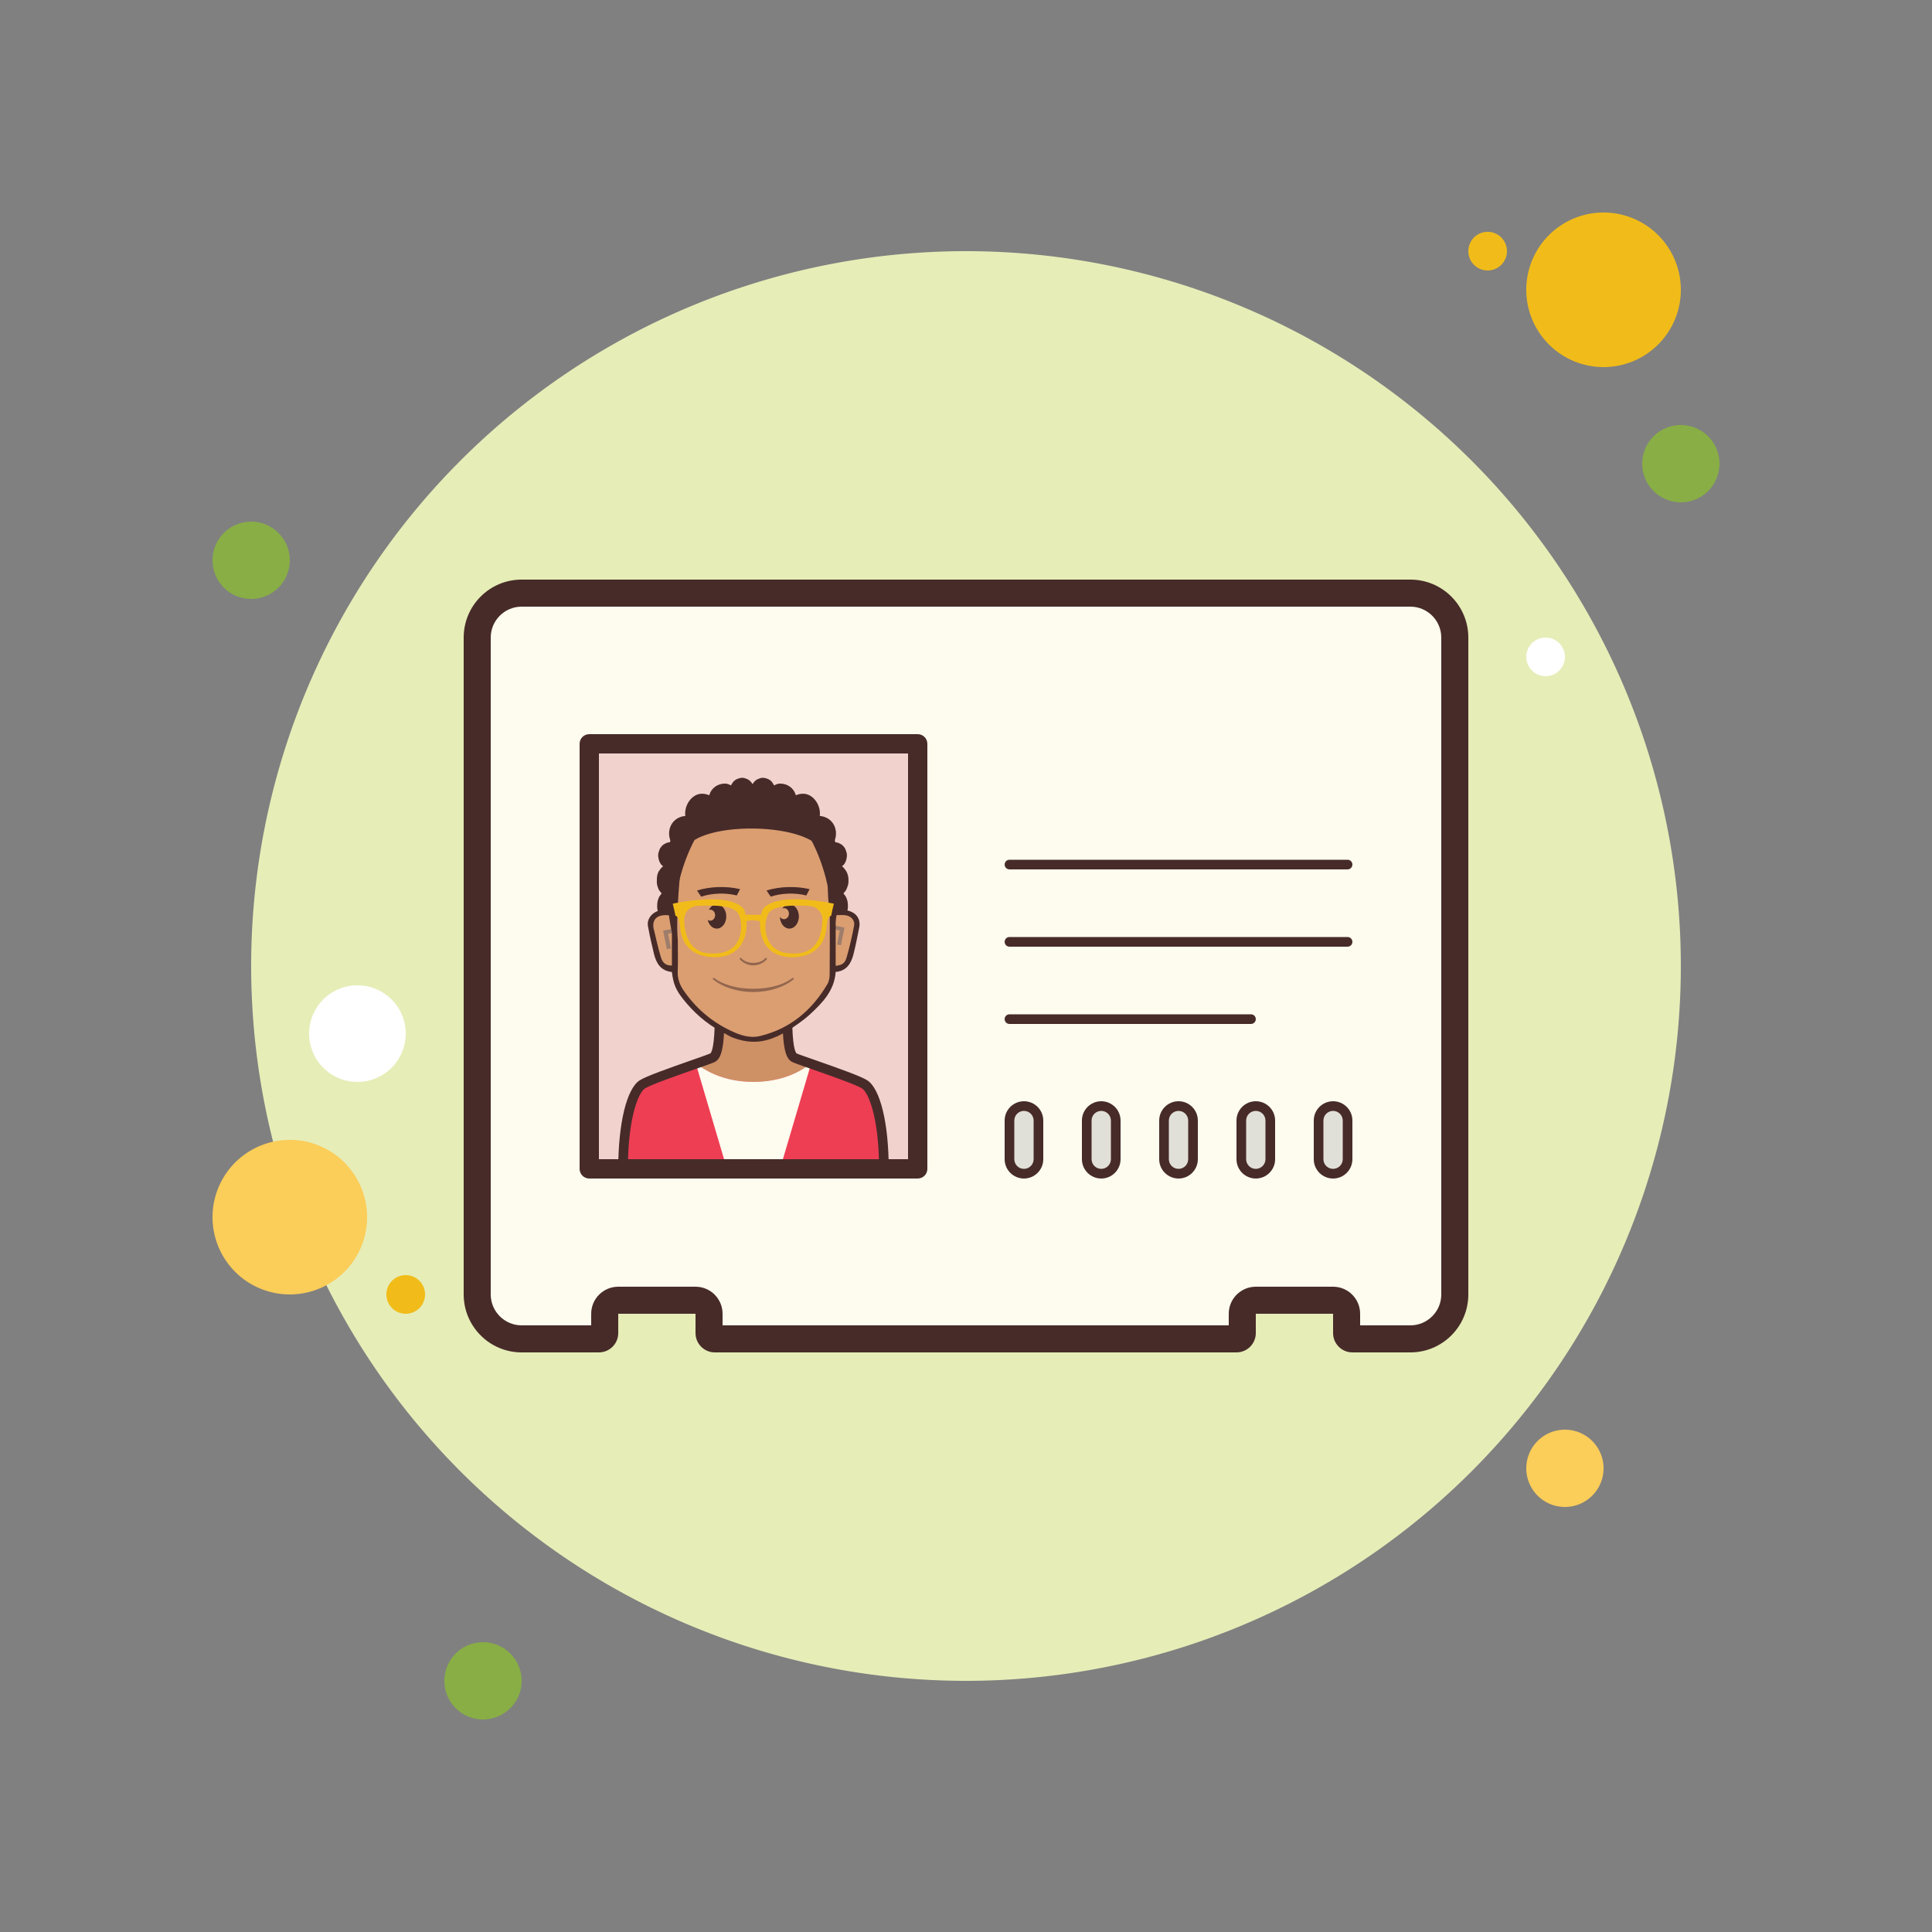 <svg xmlns="http://www.w3.org/2000/svg" viewBox="0 0 100 100" width="100px" height="100px"><rect x="0" y="0" width="100" height="100" fill="#808080" stroke="none"/><path fill="#e6edb7" d="M50 13A37 37 0 1 0 50 87A37 37 0 1 0 50 13Z"/><path fill="#88ae45" d="M13 27A2 2 0 1 0 13 31A2 2 0 1 0 13 27Z"/><path fill="#f1bc19" d="M77 12A1 1 0 1 0 77 14 1 1 0 1 0 77 12zM83 11A4 4 0 1 0 83 19 4 4 0 1 0 83 11z"/><path fill="#88ae45" d="M87 22A2 2 0 1 0 87 26A2 2 0 1 0 87 22Z"/><path fill="#fbcd59" d="M81 74A2 2 0 1 0 81 78 2 2 0 1 0 81 74zM15 59A4 4 0 1 0 15 67 4 4 0 1 0 15 59z"/><path fill="#88ae45" d="M25 85A2 2 0 1 0 25 89A2 2 0 1 0 25 85Z"/><path fill="#fff" d="M18.5 51A2.5 2.5 0 1 0 18.5 56A2.5 2.5 0 1 0 18.5 51Z"/><path fill="#f1bc19" d="M21 66A1 1 0 1 0 21 68A1 1 0 1 0 21 66Z"/><path fill="#fff" d="M80 33A1 1 0 1 0 80 35A1 1 0 1 0 80 33Z"/><g><path fill="#fdfcef" d="M73,31H27c-1.103,0-2,0.897-2,2l0,34c0.001,1.102,0.898,2,2,2l4,0v-1c0-0.552,0.448-1,1-1l4,0 c0.552,0,1,0.448,1,1v1l26.999,0L64,68c0-0.552,0.448-1,1-1h4c0.552,0,1,0.448,1,1v1l3,0c0.534,0,1.036-0.208,1.414-0.586 C74.792,68.036,75,67.534,75,67V40v-7C75,31.897,74.103,31,73,31z"/><path fill="#472b29" d="M73,30c0,0-19.343,0-21,0H27c-1.657,0-3,1.343-3,3l0,34c0.001,1.656,1.344,3,3,3c0,0,0,0,0,0 l3.999-0.001c0,0,0,0,0.001,0c0.552,0,1-0.448,1-1V68h4v1c0,0.552,0.448,1,1,1l26.999,0c0,0,0,0,0.001,0c0.552,0,1-0.448,1-1V68h4 v1c0,0.552,0.448,1,1,1l3,0c1.657,0,3-1.343,3-3V40v-7C76,31.343,74.657,30,73,30z M74.6,40v27c0,0.427-0.166,0.829-0.469,1.131 C73.829,68.433,73.427,68.6,73,68.6l-2.6,0V68c0-0.773-0.627-1.4-1.4-1.4h-4c-0.773,0-1.4,0.627-1.4,1.4v0.599l-23.456,0l-2.744,0 V68c0-0.773-0.627-1.4-1.4-1.4h-4c-0.773,0-1.4,0.627-1.4,1.4v0.599L27,68.6c-0.881,0-1.599-0.718-1.6-1.6l0-34 c0-0.882,0.718-1.6,1.6-1.6h46c0.882,0,1.6,0.718,1.6,1.6V40z"/><path fill="#e1e0d8" d="M53 57.25c.414 0 .75.336.75.75v2c0 .414-.336.75-.75.75s-.75-.336-.75-.75v-2C52.25 57.586 52.586 57.25 53 57.25M57 57.25c.414 0 .75.336.75.75v2c0 .414-.336.75-.75.75s-.75-.336-.75-.75v-2C56.25 57.586 56.586 57.25 57 57.25M61 57.25c.414 0 .75.336.75.75v2c0 .414-.336.75-.75.75s-.75-.336-.75-.75v-2C60.25 57.586 60.586 57.25 61 57.25M65 57.25c.414 0 .75.336.75.75v2c0 .414-.336.75-.75.75s-.75-.336-.75-.75v-2C64.25 57.586 64.586 57.25 65 57.25M69 57.25c.414 0 .75.336.75.75v2c0 .414-.336.75-.75.75s-.75-.336-.75-.75v-2C68.25 57.586 68.586 57.25 69 57.25"/><path fill="#472b29" d="M53 57.5c.276 0 .5.224.5.5v2c0 .276-.224.5-.5.5s-.5-.224-.5-.5v-2C52.5 57.724 52.724 57.5 53 57.5M53 57c-.552 0-1 .448-1 1 0 .346 0 1.649 0 2 0 .552.448 1 1 1s1-.448 1-1c0-.351 0-1.654 0-2C54 57.448 53.552 57 53 57L53 57zM57 57.5c.276 0 .5.224.5.5v2c0 .276-.224.5-.5.5s-.5-.224-.5-.5v-2C56.5 57.724 56.724 57.5 57 57.5M57 57c-.552 0-1 .448-1 1 0 .346 0 1.649 0 2 0 .552.448 1 1 1s1-.448 1-1c0-.351 0-1.654 0-2C58 57.448 57.552 57 57 57L57 57zM61 57.5c.276 0 .5.224.5.5v2c0 .276-.224.5-.5.5s-.5-.224-.5-.5v-2C60.5 57.724 60.724 57.5 61 57.5M61 57c-.552 0-1 .448-1 1 0 .346 0 1.649 0 2 0 .552.448 1 1 1s1-.448 1-1c0-.351 0-1.654 0-2C62 57.448 61.552 57 61 57L61 57zM65 57.5c.276 0 .5.224.5.5v2c0 .276-.224.5-.5.5s-.5-.224-.5-.5v-2C64.5 57.724 64.724 57.5 65 57.5M65 57c-.552 0-1 .448-1 1 0 .346 0 1.649 0 2 0 .552.448 1 1 1s1-.448 1-1c0-.351 0-1.654 0-2C66 57.448 65.552 57 65 57L65 57zM69 57.5c.276 0 .5.224.5.5v2c0 .276-.224.5-.5.5s-.5-.224-.5-.5v-2C68.5 57.724 68.724 57.5 69 57.5M69 57c-.552 0-1 .448-1 1 0 .346 0 1.649 0 2 0 .552.448 1 1 1s1-.448 1-1c0-.351 0-1.654 0-2C70 57.448 69.552 57 69 57L69 57z"/><path fill="#f1d2cd" d="M30.5 38.5H47.5V60.5H30.5z"/><g><path fill="#472b29" d="M44.144,47.647c-0.043-0.162-0.161-0.286-0.292-0.363c-0.012-0.007-0.025-0.013-0.038-0.019 c0.004-0.011,0.008-0.022,0.011-0.034c0.045-0.101,0.066-0.209,0.062-0.324v-0.062c-0.001-0.157-0.038-0.303-0.11-0.438 c-0.04-0.056-0.08-0.112-0.12-0.168c0.02-0.02,0.04-0.042,0.058-0.065c0.072-0.08,0.121-0.173,0.148-0.279 c0.042-0.099,0.06-0.204,0.054-0.315v-0.062c-0.004-0.152-0.042-0.293-0.113-0.422c-0.043-0.058-0.086-0.117-0.129-0.175 c-0.03-0.031-0.062-0.057-0.095-0.082c0.02-0.016,0.04-0.032,0.06-0.048c0.123-0.118,0.182-0.298,0.195-0.473 c0.007-0.094-0.007-0.182-0.043-0.265c-0.022-0.091-0.064-0.17-0.126-0.238c-0.055-0.069-0.121-0.119-0.197-0.15 c-0.07-0.044-0.147-0.066-0.229-0.067h-0.056c-0.006,0-0.011,0.001-0.017,0c0.079-0.171,0.118-0.363,0.101-0.54 c-0.05-0.504-0.419-0.787-0.837-0.826c0.003-0.027,0.007-0.053,0.008-0.081c0.024-0.529-0.374-1.068-0.87-1.068 c-0.132,0-0.26,0.028-0.377,0.08c-0.105-0.385-0.444-0.605-0.81-0.605c-0.113,0-0.218,0.037-0.311,0.098 c-0.002-0.003-0.002-0.007-0.004-0.01c-0.032-0.051-0.064-0.102-0.096-0.152c-0.108-0.144-0.276-0.214-0.439-0.233 c-0.09-0.009-0.174,0.006-0.254,0.047c-0.083,0.024-0.156,0.07-0.219,0.138c-0.044,0.041-0.08,0.089-0.107,0.142 c-0.028-0.053-0.063-0.101-0.107-0.142c-0.063-0.068-0.136-0.114-0.219-0.138c-0.08-0.041-0.165-0.056-0.254-0.047 c-0.163,0.019-0.331,0.089-0.439,0.233c-0.032,0.051-0.064,0.102-0.096,0.152c-0.002,0.003-0.003,0.007-0.004,0.01 c-0.093-0.061-0.198-0.098-0.311-0.098c-0.366,0-0.704,0.22-0.81,0.605c-0.117-0.051-0.245-0.08-0.377-0.08 c-0.496,0-0.894,0.539-0.87,1.068c0.001,0.028,0.005,0.054,0.008,0.081c-0.418,0.039-0.786,0.322-0.837,0.826 c-0.018,0.176,0.021,0.369,0.101,0.54c-0.006,0-0.011-0.001-0.017,0h-0.056c-0.082,0.001-0.159,0.023-0.229,0.067 c-0.077,0.03-0.142,0.08-0.197,0.15c-0.062,0.068-0.103,0.147-0.126,0.238c-0.035,0.083-0.05,0.172-0.043,0.265 c0.014,0.175,0.072,0.355,0.195,0.473c0.02,0.016,0.04,0.032,0.06,0.048c-0.033,0.024-0.065,0.051-0.095,0.082 c-0.043,0.058-0.086,0.117-0.129,0.175c-0.072,0.13-0.096,0.252-0.1,0.404v0.062c-0.006,0.111-0.001,0.234,0.041,0.333 c0.027,0.106,0.077,0.199,0.148,0.279c0.018,0.024,0.038,0.045,0.058,0.065c-0.04,0.056-0.08,0.112-0.12,0.168 c-0.072,0.135-0.108,0.281-0.11,0.438v0.062c-0.004,0.115,0.016,0.223,0.062,0.324c0.003,0.012,0.008,0.022,0.011,0.034 c-0.013,0.006-0.025,0.011-0.038,0.019c-0.131,0.077-0.249,0.201-0.293,0.363c-0.041,0.155-0.043,0.324,0.024,0.472 c0.019,0.042,0.038,0.083,0.056,0.125c0.066,0.147,0.186,0.271,0.327,0.324c0.059,0.025,0.118,0.034,0.179,0.031 c0.009,0.046,0.024,0.09,0.047,0.131c0.025,0.072,0.066,0.133,0.121,0.182c0.051,0.052,0.109,0.088,0.174,0.107 c0.063,0.031,0.129,0.043,0.198,0.035c0.015-0.002,0.031-0.004,0.046-0.007c-0.06,0.11-0.095,0.233-0.095,0.367v0.062 c-0.003,0.099,0.016,0.191,0.057,0.276c0.027,0.09,0.072,0.167,0.137,0.232c0.059,0.068,0.128,0.115,0.207,0.143 c0.075,0.042,0.155,0.061,0.24,0.058c0.057-0.009,0.113-0.017,0.17-0.026c0.017-0.005,0.033-0.013,0.049-0.019 c0.003,0.062,0.014,0.123,0.034,0.182c0.018,0.104,0.059,0.198,0.121,0.281c0.059,0.09,0.132,0.158,0.222,0.203 c0.083,0.063,0.175,0.099,0.278,0.108c0.064-0.001,0.127-0.003,0.191-0.004c0.055-0.009,0.106-0.026,0.156-0.047 c0.02,0.048,0.046,0.092,0.078,0.133c0.052,0.076,0.117,0.133,0.195,0.171c0.073,0.053,0.154,0.083,0.243,0.089 c0.058-0.002,0.116-0.005,0.174-0.007c0.079-0.016,0.153-0.046,0.22-0.091c0.146,0.267,0.401,0.46,0.764,0.46 c0.244,0,0.435-0.088,0.575-0.226c0.14,0.138,0.33,0.226,0.575,0.226c0.363,0,0.618-0.193,0.764-0.46 c0.067,0.044,0.141,0.075,0.22,0.091c0.058,0.002,0.116,0.005,0.174,0.007c0.089-0.006,0.17-0.036,0.243-0.089 c0.078-0.038,0.142-0.095,0.195-0.171c0.033-0.041,0.058-0.086,0.078-0.133c0.05,0.021,0.102,0.038,0.156,0.047 c0.064,0.001,0.127,0.003,0.191,0.004c0.102-0.009,0.195-0.045,0.278-0.108c0.089-0.045,0.163-0.113,0.222-0.203 c0.063-0.083,0.103-0.177,0.121-0.281c0.02-0.059,0.031-0.12,0.034-0.182c0.016,0.007,0.032,0.014,0.049,0.019 c0.057,0.009,0.113,0.017,0.17,0.026c0.086,0.004,0.166-0.016,0.24-0.058c0.079-0.027,0.148-0.075,0.207-0.143 c0.065-0.065,0.11-0.142,0.137-0.232c0.041-0.085,0.06-0.177,0.057-0.276v-0.062c0-0.134-0.035-0.257-0.095-0.367 c0.015,0.003,0.031,0.005,0.046,0.007c0.07,0.007,0.136-0.005,0.198-0.035c0.066-0.019,0.124-0.054,0.174-0.107 c0.055-0.05,0.096-0.11,0.121-0.182c0.023-0.041,0.038-0.085,0.047-0.131c0.061,0.004,0.12-0.006,0.179-0.031 c0.142-0.054,0.261-0.177,0.327-0.324c0.019-0.042,0.038-0.083,0.056-0.125C44.187,47.971,44.185,47.802,44.144,47.647z"/><path fill="#ce9065" d="M45.75,60.5c0-2.5-0.492-4.054-1-4.375s-3.375-1.25-3.625-1.375S40.75,54,40.75,52.5h-3.5 c0,1.5-0.125,2.125-0.375,2.25s-3.117,1.054-3.625,1.375s-1,1.875-1,4.375H45.75z"/><path fill="#ee3e54" d="M44.75,56.125c-0.353-0.223-1.844-0.739-2.805-1.076C41.716,55.248,40.736,56,39,56 s-2.716-0.752-2.945-0.951c-0.961,0.336-2.452,0.853-2.805,1.076c-0.508,0.321-1,1.875-1,4.375h13.5 C45.75,58,45.258,56.446,44.75,56.125z"/><path fill="#fdfcef" d="M39,56c-2,0-3-1-3-1l1.625,5.5h2.75L42,55C42,55,41,56,39,56z"/><path fill="#472b29" d="M46,60.75H32V60.5c0-2.358,0.438-4.159,1.116-4.586c0.334-0.21,1.427-0.6,2.714-1.05 c0.424-0.148,0.862-0.302,0.934-0.337C36.818,54.491,37,54.239,37,52.5v-0.25h4v0.25c0,1.739,0.182,1.991,0.237,2.027 c0.07,0.035,0.509,0.188,0.933,0.336c1.287,0.45,2.38,0.84,2.714,1.05C45.562,56.341,46,58.142,46,60.5V60.75z M32.502,60.25 h12.996c-0.033-2.461-0.551-3.705-0.882-3.914c-0.312-0.197-1.751-0.7-2.611-1.001c-0.587-0.205-0.897-0.314-0.991-0.362 c-0.311-0.155-0.496-0.578-0.513-2.224h-3.002c-0.017,1.646-0.202,2.069-0.513,2.224c-0.094,0.047-0.404,0.157-0.991,0.362 c-0.86,0.301-2.3,0.804-2.611,1.001C33.053,56.545,32.535,57.789,32.502,60.25z"/><path fill="#db9e71" d="M44.173,48.462c0.058-0.199,0.107-0.394,0.176-0.588c0.09-0.254,0.026-0.416-0.255-0.573 c-0.013-0.007-0.024-0.016-0.034-0.024c-0.045-0.007-0.088-0.013-0.125-0.017c-0.253-0.03-0.702-0.043-0.833-0.306 c-0.148-0.299-0.075-0.616-0.036-0.931c0.042-0.347-0.088-0.681-0.089-1.027c-0.023-0.034-0.04-0.074-0.045-0.122 c-0.052-0.511-0.201-0.999-0.4-1.471c-0.699-0.927-2.005-1.553-3.5-1.553c-2.229,0-4.042,1.39-4.042,3.099 c0,0.081,0.005,0.161,0.013,0.24c-0.022,0.309-0.051,0.584-0.037,0.922c0.013,0.299-0.031,0.521-0.002,0.916 c0.016,0.223-0.085,0.079-0.441,0.097c-0.046,0-0.089,0-0.133,0.003c-0.39,0.026-0.705,0.277-0.773,0.588 c0.048,0.029,0.086,0.076,0.103,0.146c0.142,0.577,0.122,1.244,0.41,1.781c0.161,0.299,0.411,0.341,0.669,0.534 c0.143,0.107,0.17,0.228,0.209,0.388c0.144,0.593,0.546,1.096,0.985,1.526c0.223,0.218,0.462,0.414,0.703,0.612 c0.2,0.164,0.41,0.354,0.658,0.452c0.083,0.033,0.134,0.091,0.159,0.157c0.164,0.088,0.397,0.212,0.397,0.21 c0.794,0.319,1.555,0.346,2.359-0.015c0,0.003,0,0.006,0,0.009c0.004-0.003,0.391-0.19,0.549-0.277 c0.012-0.017,0.027-0.034,0.046-0.05c0.243-0.206,0.513-0.378,0.764-0.575c0.206-0.162,0.375-0.341,0.534-0.536 c-0.037-0.084,0.045-0.012,0.121-0.1c0.356-0.414,0.691-1.066,0.749-1.597c0.003-0.027,0.023-0.047,0.037-0.067 c-0.046-0.147,0.068-0.228,0.279-0.233c0.19-0.005,0.303-0.22,0.449-0.324C43.905,49.338,44.053,48.874,44.173,48.462z"/><path fill="#8e7469" d="M43.209,48.114c0.005-0.068,0.006-0.135-0.002-0.202 l0.504,0.098l-0.183,0.915l-0.203-0.037l0.144-0.723L43.209,48.114z" opacity=".8"/><path fill="#472b29" d="M43.89,47.134c-0.173-0.044-0.357-0.048-0.552-0.072c0-0.021-0.05,0.022-0.05,0.001 c-0.123-0.012-0.188-0.157-0.19-0.309c-0.004-0.306-0.042-0.642-0.014-0.963c0.008-0.29-0.044-0.475-0.1-0.68 c0.009-0.084,0.014-0.169,0.014-0.255c0-1.756-1.813-3.185-4.042-3.185s-4.042,1.429-4.042,3.185c0,0.083,0.005,0.165,0.013,0.247 c-0.022,0.317-0.051,0.6-0.037,0.948c0.013,0.307-0.031,0.536-0.002,0.942c0.016,0.229-0.085,0.081-0.441,0.099 c-0.046,0-0.089,0.001-0.133,0.003c-0.483,0.033-0.853,0.422-0.776,0.842c0.089,0.487,0.195,0.971,0.316,1.452 c0.119,0.476,0.354,0.865,0.924,0.921c0.073,0.619,0.205,0.933,0.594,1.421c0.53,0.663,1.158,1.227,1.917,1.639 c0.079,0.043,0.545,0.301,0.545,0.297c0.794,0.328,1.555,0.356,2.359-0.016c0,0.003,0,0.006,0,0.009 c0.005-0.003,0.506-0.252,0.6-0.316c0.381-0.256,0.769-0.512,1.104-0.818c0.664-0.607,1.291-1.249,1.357-2.219 c0.563-0.051,0.797-0.435,0.917-0.899c0.118-0.455,0.203-0.918,0.298-1.378C44.562,47.588,44.348,47.25,43.89,47.134z M34.778,49.975c-0.282,0.007-0.469-0.104-0.568-0.42c-0.136-0.433-0.338-1.336-0.34-1.343c-0.213-0.658,0.19-0.95,0.908-0.812 v0.382c-0.003,0-0.007,0.317,0,0.319V49.975z M42.943,50.427c-0.002,0.171-0.03,0.363-0.116,0.508 c-0.788,1.334-1.897,2.304-3.486,2.689c-0.551,0.134-1.068-0.058-1.547-0.288c-1.004-0.481-1.808-1.188-2.422-2.088 c-0.201-0.295-0.309-0.611-0.293-0.974c0.02-0.479,0.005-0.959,0.005-1.438c0-0.059,0.005-0.118-0.001-0.177 c-0.118-1.316,0.156-3.755,0.156-3.803c0-1.585,1.667-2.875,3.717-2.875c2.049,0,3.784,1.29,3.784,2.875 c0,0.032,0.013,0.071,0.012,0.103c0.141,0.134,0.037,1.416,0.183,2.062c0.016,0.073,0.014,0.151,0.014,0.226 C42.949,48.307,42.954,49.367,42.943,50.427z M44.206,47.92c-0.104,0.552-0.232,1.101-0.387,1.642 c-0.087,0.306-0.252,0.398-0.565,0.427v-1.884c0,0,0.001,0,0.002-0.001c0-0.006-0.001-0.011-0.001-0.018v-0.398 c-0.002-0.001-0.004-0.002-0.007-0.003v-0.318c0.168,0,0.325-0.01,0.479,0.002C44.04,47.395,44.262,47.623,44.206,47.92z"/><path fill="#8e7469" d="M34.851,48.278c-0.005-0.071-0.006-0.142,0.002-0.212 l-0.53,0.102l0.192,0.962l0.214-0.039l-0.152-0.76L34.851,48.278z" opacity=".8"/><path fill="#472b29" d="M38.991,49.967c0.268,0,0.527-0.117,0.695-0.313 c0.017-0.02,0.015-0.049-0.005-0.066l0,0c-0.02-0.017-0.049-0.015-0.066,0.005c-0.136,0.156-0.363,0.245-0.623,0.245 c-0.26,0-0.487-0.089-0.623-0.245c-0.009-0.011-0.022-0.016-0.036-0.016c-0.011,0-0.022,0.004-0.031,0.011 c-0.02,0.017-0.022,0.047-0.005,0.066C38.464,49.85,38.724,49.967,38.991,49.967z" opacity=".49"/><path fill="#472b29" d="M38.137 46.348l.17-.326c-.719-.168-1.546-.142-2.229.07l.214.318C36.854 46.225 37.544 46.201 38.137 46.348zM41.735 46.348l.17-.326c-.719-.168-1.546-.142-2.229.07l.214.318C40.451 46.225 41.142 46.201 41.735 46.348zM37.103 46.809c-.173 0-.324.114-.412.287.022-.007.044-.012.068-.012.142 0 .256.128.256.286s-.115.286-.256.286c-.046 0-.089-.015-.127-.039.061.259.248.448.47.448.271 0 .491-.281.491-.628S37.374 46.809 37.103 46.809zM40.859 46.809c-.147 0-.279.083-.369.215.028-.012.058-.019.09-.019.142 0 .256.128.256.286s-.115.286-.256.286c-.088 0-.165-.049-.211-.125.006.34.223.613.49.613.271 0 .491-.281.491-.628S41.131 46.809 40.859 46.809z"/><path fill="#472b29" d="M41.068,50.695c0.02-0.016,0.023-0.046,0.007-0.066l0,0 c-0.016-0.02-0.046-0.023-0.066-0.007c-0.443,0.353-1.178,0.555-2.017,0.555s-1.574-0.202-2.017-0.555 c-0.009-0.007-0.019-0.01-0.029-0.01c-0.014,0-0.027,0.006-0.037,0.018c-0.016,0.02-0.013,0.05,0.007,0.066 c0.5,0.408,1.276,0.652,2.076,0.652C39.792,51.348,40.568,51.104,41.068,50.695z" opacity=".49"/><path fill="#472b29" d="M35.11 45.801c.184-.852.485-1.676.896-2.436-.129-.195-.369-.246-.592-.19-.66 1.054-.81 2.386-.826 3.315.032.543.117 1.076.277 1.557C34.994 47.307 34.949 46.546 35.11 45.801zM42.826 45.801c-.184-.852-.485-1.676-.896-2.436.129-.195.369-.246.592-.19.66 1.054.81 2.386.826 3.315-.032.543-.117 1.076-.277 1.557C42.941 47.307 42.987 46.546 42.826 45.801z"/><path fill="#472b29" d="M43.452,46.04c0.185-1.921-0.37-3.017-0.778-3.558c-0.991-0.821-2.309-1.322-3.756-1.322 c-1.207,0-2.323,0.349-3.235,0.94c-0.767,0.782-1.668,2.209-1.214,3.939c0.032,0.543,0.229,2.053,0.389,2.534 c0.129-0.74,0.084-2.477,0.245-3.222c0.118-0.547,0.285-1.082,0.497-1.596c1.078-1.188,5.557-1.134,6.721,0 c0.213,0.514,0.379,1.049,0.497,1.596c0.161,0.746,0.116,2.483,0.245,3.222C43.223,48.093,43.42,46.583,43.452,46.04z"/><g><path fill="#f1bc19" d="M38.498 47.049c-.77-.938-3.673-.273-3.676-.273.053.212.1.421.141.628.216.022.228.506.25.684.104.856.677 1.486 1.882 1.457 1.208-.063 1.49-.937 1.54-1.488C38.69 47.456 38.497 47.051 38.498 47.049zM38.36 48.1c-.062.767-.533 1.216-1.294 1.252-.077.004-.152.005-.224.002-1.2-.002-1.405-1.052-1.429-1.716-.015-.38.256-.705.639-.743.22-.022.468-.022.754-.022.896 0 1.287.214 1.39.385C38.259 47.361 38.395 47.684 38.36 48.1zM39.348 48.057c.05.55.332 1.425 1.54 1.488 1.205.03 1.778-.601 1.882-1.457.021-.177.034-.661.25-.684.042-.207.088-.416.141-.628-.003.001-2.906-.665-3.676.273C39.486 47.051 39.293 47.456 39.348 48.057zM39.785 47.259c.104-.172.494-.385 1.39-.385.286 0 .534 0 .754.022.383.038.654.363.639.743-.024.664-.229 1.714-1.429 1.716-.071.003-.147.002-.224-.002-.761-.037-1.232-.486-1.294-1.252C39.588 47.684 39.724 47.361 39.785 47.259z"/><path fill="#f1bc19" d="M39.512,47.786c0,0-0.197-0.155-0.541-0.155c-0.323,0-0.5,0.155-0.5,0.155 c-0.053-0.145-0.105-0.291-0.158-0.436c0.453,0,0.905,0,1.358,0C39.617,47.496,39.565,47.641,39.512,47.786z"/></g></g><path fill="#472b29" d="M47.5,61h-17c-0.276,0-0.5-0.224-0.5-0.5v-22c0-0.276,0.224-0.5,0.5-0.5h17 c0.276,0,0.5,0.224,0.5,0.5v22C48,60.776,47.776,61,47.5,61z M31,60h16V39H31V60z"/><g><path fill="#472b29" d="M64.75 53h-12.5C52.112 53 52 52.888 52 52.75s.112-.25.25-.25h12.5c.138 0 .25.112.25.25S64.888 53 64.75 53zM69.75 49h-17.5C52.112 49 52 48.888 52 48.75s.112-.25.25-.25h17.5c.138 0 .25.112.25.25S69.888 49 69.75 49zM69.75 45h-17.5C52.112 45 52 44.888 52 44.75s.112-.25.25-.25h17.5c.138 0 .25.112.25.25S69.888 45 69.75 45z"/></g></g></svg>